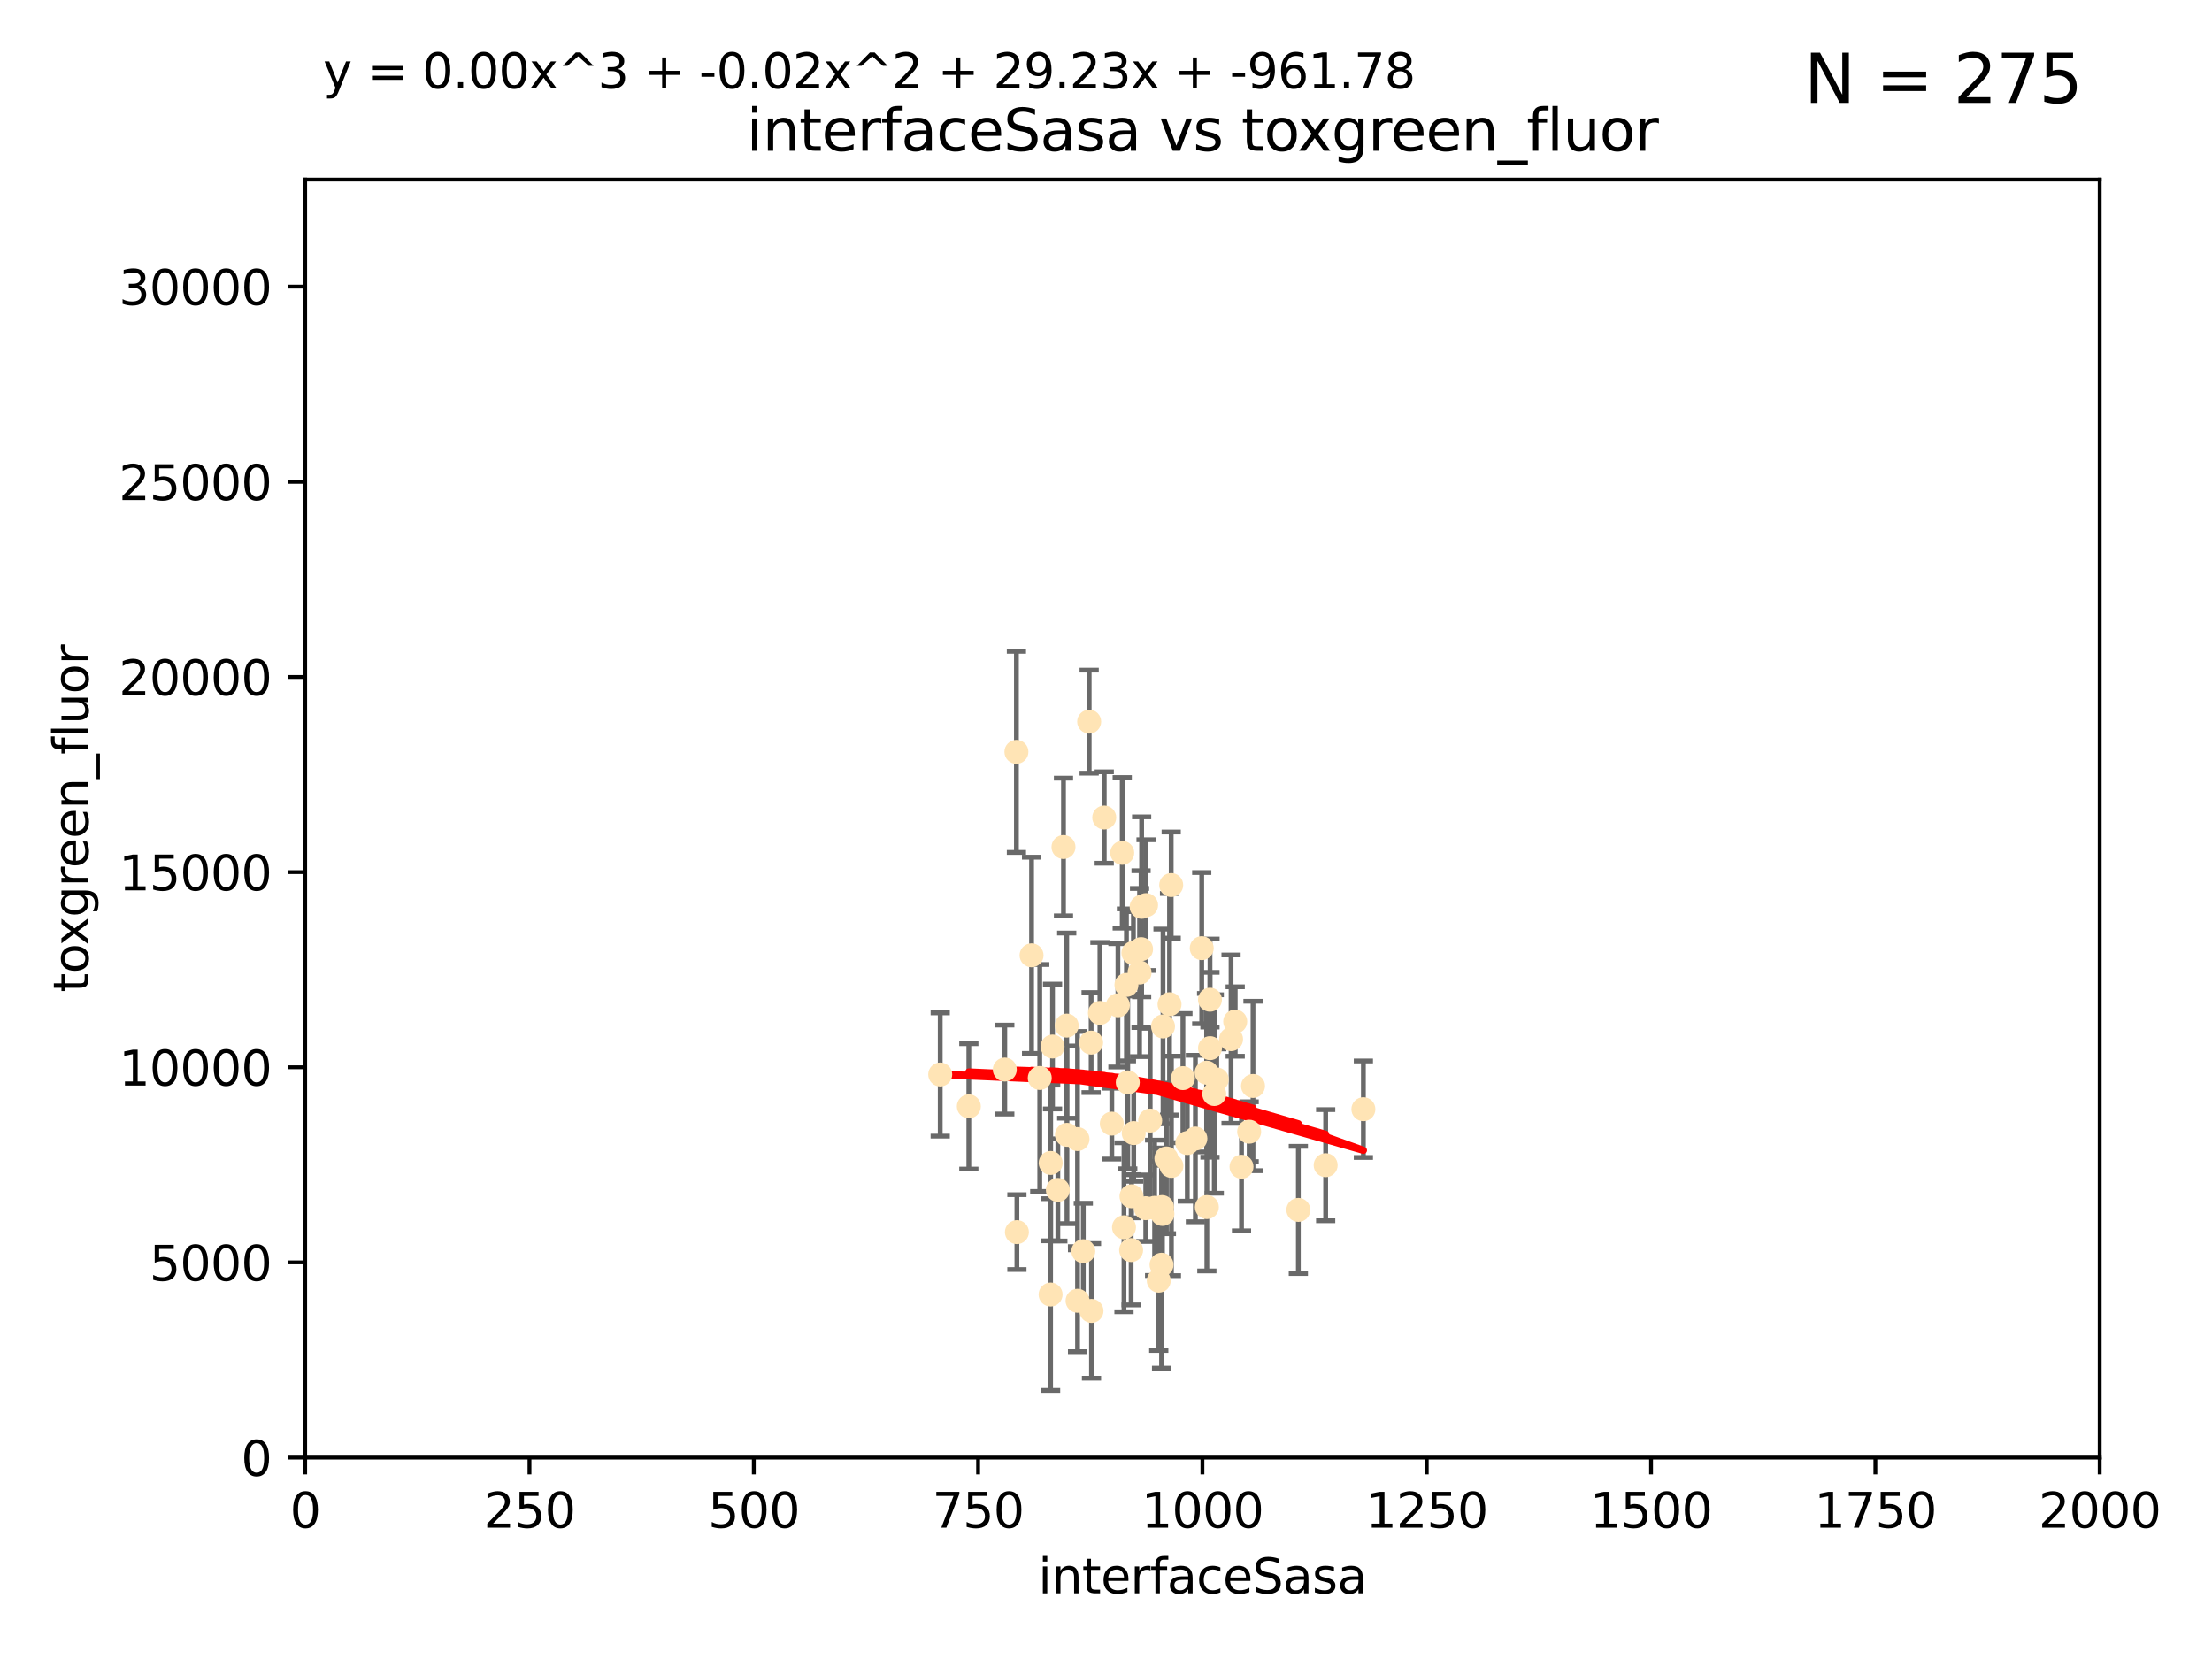 <?xml version="1.0" encoding="utf-8" standalone="no"?>
<!DOCTYPE svg PUBLIC "-//W3C//DTD SVG 1.1//EN"
  "http://www.w3.org/Graphics/SVG/1.1/DTD/svg11.dtd">
<svg xmlns:xlink="http://www.w3.org/1999/xlink" width="460.8pt" height="345.6pt" viewBox="0 0 460.8 345.6" xmlns="http://www.w3.org/2000/svg" version="1.1">
 <defs>
  <style type="text/css">*{stroke-linejoin: round; stroke-linecap: butt}</style>
 </defs>
 <g id="figure_1">
  <g id="patch_1">
   <path d="M 0 345.6 
L 460.8 345.6 
L 460.8 0 
L 0 0 
z
" style="fill: #ffffff"/>
  </g>
  <g id="axes_1">
   <g id="patch_2">
    <path d="M 63.571 303.64 
L 437.4 303.64 
L 437.4 37.411 
L 63.571 37.411 
z
" style="fill: #ffffff"/>
   </g>
   <g id="PathCollection_1">
    <defs>
     <path id="m529314518c" d="M 0 1.118 
C 0.297 1.118 0.581 1 0.791 0.791 
C 1 0.581 1.118 0.297 1.118 0 
C 1.118 -0.297 1 -0.581 0.791 -0.791 
C 0.581 -1 0.297 -1.118 0 -1.118 
C -0.297 -1.118 -0.581 -1 -0.791 -0.791 
C -1 -0.581 -1.118 -0.297 -1.118 0 
C -1.118 0.297 -1 0.581 -0.791 0.791 
C -0.581 1 -0.297 1.118 0 1.118 
z
" style="stroke: #ffe4b5"/>
    </defs>
    <g clip-path="url(#pff95d99bb6)">
     <use xlink:href="#m529314518c" x="251.357" y="223.464" style="fill: #ffe4b5; stroke: #ffe4b5"/>
     <use xlink:href="#m529314518c" x="257.317" y="212.802" style="fill: #ffe4b5; stroke: #ffe4b5"/>
     <use xlink:href="#m529314518c" x="253.473" y="224.873" style="fill: #ffe4b5; stroke: #ffe4b5"/>
     <use xlink:href="#m529314518c" x="284.016" y="231.067" style="fill: #ffe4b5; stroke: #ffe4b5"/>
     <use xlink:href="#m529314518c" x="229.134" y="211.01" style="fill: #ffe4b5; stroke: #ffe4b5"/>
     <use xlink:href="#m529314518c" x="252.951" y="227.903" style="fill: #ffe4b5; stroke: #ffe4b5"/>
     <use xlink:href="#m529314518c" x="221.544" y="176.45" style="fill: #ffe4b5; stroke: #ffe4b5"/>
     <use xlink:href="#m529314518c" x="250.342" y="197.518" style="fill: #ffe4b5; stroke: #ffe4b5"/>
     <use xlink:href="#m529314518c" x="261.026" y="226.23" style="fill: #ffe4b5; stroke: #ffe4b5"/>
     <use xlink:href="#m529314518c" x="252.056" y="208.258" style="fill: #ffe4b5; stroke: #ffe4b5"/>
     <use xlink:href="#m529314518c" x="224.473" y="270.979" style="fill: #ffe4b5; stroke: #ffe4b5"/>
     <use xlink:href="#m529314518c" x="238.744" y="188.554" style="fill: #ffe4b5; stroke: #ffe4b5"/>
     <use xlink:href="#m529314518c" x="233.779" y="177.661" style="fill: #ffe4b5; stroke: #ffe4b5"/>
     <use xlink:href="#m529314518c" x="234.146" y="255.665" style="fill: #ffe4b5; stroke: #ffe4b5"/>
     <use xlink:href="#m529314518c" x="242.065" y="251.455" style="fill: #ffe4b5; stroke: #ffe4b5"/>
     <use xlink:href="#m529314518c" x="241.972" y="263.475" style="fill: #ffe4b5; stroke: #ffe4b5"/>
     <use xlink:href="#m529314518c" x="270.467" y="252.047" style="fill: #ffe4b5; stroke: #ffe4b5"/>
     <use xlink:href="#m529314518c" x="243.981" y="184.376" style="fill: #ffe4b5; stroke: #ffe4b5"/>
     <use xlink:href="#m529314518c" x="236.108" y="198.51" style="fill: #ffe4b5; stroke: #ffe4b5"/>
     <use xlink:href="#m529314518c" x="234.932" y="225.488" style="fill: #ffe4b5; stroke: #ffe4b5"/>
     <use xlink:href="#m529314518c" x="227.301" y="217.195" style="fill: #ffe4b5; stroke: #ffe4b5"/>
     <use xlink:href="#m529314518c" x="214.893" y="199.008" style="fill: #ffe4b5; stroke: #ffe4b5"/>
     <use xlink:href="#m529314518c" x="251.411" y="251.458" style="fill: #ffe4b5; stroke: #ffe4b5"/>
     <use xlink:href="#m529314518c" x="220.37" y="247.882" style="fill: #ffe4b5; stroke: #ffe4b5"/>
     <use xlink:href="#m529314518c" x="219.263" y="218.013" style="fill: #ffe4b5; stroke: #ffe4b5"/>
     <use xlink:href="#m529314518c" x="244.026" y="242.885" style="fill: #ffe4b5; stroke: #ffe4b5"/>
     <use xlink:href="#m529314518c" x="247.332" y="238.115" style="fill: #ffe4b5; stroke: #ffe4b5"/>
     <use xlink:href="#m529314518c" x="242.979" y="241.324" style="fill: #ffe4b5; stroke: #ffe4b5"/>
     <use xlink:href="#m529314518c" x="260.224" y="235.752" style="fill: #ffe4b5; stroke: #ffe4b5"/>
     <use xlink:href="#m529314518c" x="226.893" y="150.334" style="fill: #ffe4b5; stroke: #ffe4b5"/>
     <use xlink:href="#m529314518c" x="242.278" y="213.825" style="fill: #ffe4b5; stroke: #ffe4b5"/>
     <use xlink:href="#m529314518c" x="224.465" y="237.288" style="fill: #ffe4b5; stroke: #ffe4b5"/>
     <use xlink:href="#m529314518c" x="230.033" y="170.305" style="fill: #ffe4b5; stroke: #ffe4b5"/>
     <use xlink:href="#m529314518c" x="209.316" y="222.809" style="fill: #ffe4b5; stroke: #ffe4b5"/>
     <use xlink:href="#m529314518c" x="256.452" y="216.473" style="fill: #ffe4b5; stroke: #ffe4b5"/>
     <use xlink:href="#m529314518c" x="243.633" y="209.201" style="fill: #ffe4b5; stroke: #ffe4b5"/>
     <use xlink:href="#m529314518c" x="218.858" y="269.678" style="fill: #ffe4b5; stroke: #ffe4b5"/>
     <use xlink:href="#m529314518c" x="218.877" y="242.263" style="fill: #ffe4b5; stroke: #ffe4b5"/>
     <use xlink:href="#m529314518c" x="258.628" y="243.055" style="fill: #ffe4b5; stroke: #ffe4b5"/>
     <use xlink:href="#m529314518c" x="231.609" y="234.075" style="fill: #ffe4b5; stroke: #ffe4b5"/>
     <use xlink:href="#m529314518c" x="216.6" y="224.564" style="fill: #ffe4b5; stroke: #ffe4b5"/>
     <use xlink:href="#m529314518c" x="238.682" y="251.692" style="fill: #ffe4b5; stroke: #ffe4b5"/>
     <use xlink:href="#m529314518c" x="246.422" y="224.589" style="fill: #ffe4b5; stroke: #ffe4b5"/>
     <use xlink:href="#m529314518c" x="235.632" y="260.418" style="fill: #ffe4b5; stroke: #ffe4b5"/>
     <use xlink:href="#m529314518c" x="252.065" y="218.347" style="fill: #ffe4b5; stroke: #ffe4b5"/>
     <use xlink:href="#m529314518c" x="237.822" y="188.907" style="fill: #ffe4b5; stroke: #ffe4b5"/>
     <use xlink:href="#m529314518c" x="276.158" y="242.731" style="fill: #ffe4b5; stroke: #ffe4b5"/>
     <use xlink:href="#m529314518c" x="234.656" y="205.175" style="fill: #ffe4b5; stroke: #ffe4b5"/>
     <use xlink:href="#m529314518c" x="195.864" y="223.836" style="fill: #ffe4b5; stroke: #ffe4b5"/>
     <use xlink:href="#m529314518c" x="241.39" y="266.787" style="fill: #ffe4b5; stroke: #ffe4b5"/>
     <use xlink:href="#m529314518c" x="249.02" y="237.179" style="fill: #ffe4b5; stroke: #ffe4b5"/>
     <use xlink:href="#m529314518c" x="225.673" y="260.652" style="fill: #ffe4b5; stroke: #ffe4b5"/>
     <use xlink:href="#m529314518c" x="222.217" y="213.654" style="fill: #ffe4b5; stroke: #ffe4b5"/>
     <use xlink:href="#m529314518c" x="211.839" y="256.674" style="fill: #ffe4b5; stroke: #ffe4b5"/>
     <use xlink:href="#m529314518c" x="240.525" y="251.615" style="fill: #ffe4b5; stroke: #ffe4b5"/>
     <use xlink:href="#m529314518c" x="232.884" y="209.421" style="fill: #ffe4b5; stroke: #ffe4b5"/>
     <use xlink:href="#m529314518c" x="211.738" y="156.625" style="fill: #ffe4b5; stroke: #ffe4b5"/>
     <use xlink:href="#m529314518c" x="242.155" y="252.889" style="fill: #ffe4b5; stroke: #ffe4b5"/>
     <use xlink:href="#m529314518c" x="237.704" y="197.723" style="fill: #ffe4b5; stroke: #ffe4b5"/>
     <use xlink:href="#m529314518c" x="236.172" y="236.039" style="fill: #ffe4b5; stroke: #ffe4b5"/>
     <use xlink:href="#m529314518c" x="227.377" y="273.091" style="fill: #ffe4b5; stroke: #ffe4b5"/>
     <use xlink:href="#m529314518c" x="235.708" y="249.204" style="fill: #ffe4b5; stroke: #ffe4b5"/>
     <use xlink:href="#m529314518c" x="201.826" y="230.478" style="fill: #ffe4b5; stroke: #ffe4b5"/>
     <use xlink:href="#m529314518c" x="237.392" y="202.594" style="fill: #ffe4b5; stroke: #ffe4b5"/>
     <use xlink:href="#m529314518c" x="239.6" y="233.435" style="fill: #ffe4b5; stroke: #ffe4b5"/>
     <use xlink:href="#m529314518c" x="222.265" y="236.407" style="fill: #ffe4b5; stroke: #ffe4b5"/>
    </g>
   </g>
   <g id="matplotlib.axis_1">
    <g id="xtick_1">
     <g id="line2d_1">
      <defs>
       <path id="m521171f9cd" d="M 0 0 
L 0 3.5 
" style="stroke: #000000; stroke-width: 0.8"/>
      </defs>
      <g>
       <use xlink:href="#m521171f9cd" x="63.571" y="303.64" style="stroke: #000000; stroke-width: 0.8"/>
      </g>
     </g>
     <g id="text_1">
      <!-- 0 -->
      <g transform="translate(60.39 318.238)scale(0.1 -0.1)">
       <defs>
        <path id="DejaVuSans-30" d="M 2034 4250 
Q 1547 4250 1301 3770 
Q 1056 3291 1056 2328 
Q 1056 1369 1301 889 
Q 1547 409 2034 409 
Q 2525 409 2770 889 
Q 3016 1369 3016 2328 
Q 3016 3291 2770 3770 
Q 2525 4250 2034 4250 
z
M 2034 4750 
Q 2819 4750 3233 4129 
Q 3647 3509 3647 2328 
Q 3647 1150 3233 529 
Q 2819 -91 2034 -91 
Q 1250 -91 836 529 
Q 422 1150 422 2328 
Q 422 3509 836 4129 
Q 1250 4750 2034 4750 
z
" transform="scale(0.016)"/>
       </defs>
       <use xlink:href="#DejaVuSans-30"/>
      </g>
     </g>
    </g>
    <g id="xtick_2">
     <g id="line2d_2">
      <g>
       <use xlink:href="#m521171f9cd" x="110.3" y="303.64" style="stroke: #000000; stroke-width: 0.8"/>
      </g>
     </g>
     <g id="text_2">
      <!-- 250 -->
      <g transform="translate(100.756 318.238)scale(0.1 -0.1)">
       <defs>
        <path id="DejaVuSans-32" d="M 1228 531 
L 3431 531 
L 3431 0 
L 469 0 
L 469 531 
Q 828 903 1448 1529 
Q 2069 2156 2228 2338 
Q 2531 2678 2651 2914 
Q 2772 3150 2772 3378 
Q 2772 3750 2511 3984 
Q 2250 4219 1831 4219 
Q 1534 4219 1204 4116 
Q 875 4013 500 3803 
L 500 4441 
Q 881 4594 1212 4672 
Q 1544 4750 1819 4750 
Q 2544 4750 2975 4387 
Q 3406 4025 3406 3419 
Q 3406 3131 3298 2873 
Q 3191 2616 2906 2266 
Q 2828 2175 2409 1742 
Q 1991 1309 1228 531 
z
" transform="scale(0.016)"/>
        <path id="DejaVuSans-35" d="M 691 4666 
L 3169 4666 
L 3169 4134 
L 1269 4134 
L 1269 2991 
Q 1406 3038 1543 3061 
Q 1681 3084 1819 3084 
Q 2600 3084 3056 2656 
Q 3513 2228 3513 1497 
Q 3513 744 3044 326 
Q 2575 -91 1722 -91 
Q 1428 -91 1123 -41 
Q 819 9 494 109 
L 494 744 
Q 775 591 1075 516 
Q 1375 441 1709 441 
Q 2250 441 2565 725 
Q 2881 1009 2881 1497 
Q 2881 1984 2565 2268 
Q 2250 2553 1709 2553 
Q 1456 2553 1204 2497 
Q 953 2441 691 2322 
L 691 4666 
z
" transform="scale(0.016)"/>
       </defs>
       <use xlink:href="#DejaVuSans-32"/>
       <use xlink:href="#DejaVuSans-35" x="63.623"/>
       <use xlink:href="#DejaVuSans-30" x="127.246"/>
      </g>
     </g>
    </g>
    <g id="xtick_3">
     <g id="line2d_3">
      <g>
       <use xlink:href="#m521171f9cd" x="157.028" y="303.64" style="stroke: #000000; stroke-width: 0.8"/>
      </g>
     </g>
     <g id="text_3">
      <!-- 500 -->
      <g transform="translate(147.485 318.238)scale(0.1 -0.1)">
       <use xlink:href="#DejaVuSans-35"/>
       <use xlink:href="#DejaVuSans-30" x="63.623"/>
       <use xlink:href="#DejaVuSans-30" x="127.246"/>
      </g>
     </g>
    </g>
    <g id="xtick_4">
     <g id="line2d_4">
      <g>
       <use xlink:href="#m521171f9cd" x="203.757" y="303.64" style="stroke: #000000; stroke-width: 0.8"/>
      </g>
     </g>
     <g id="text_4">
      <!-- 750 -->
      <g transform="translate(194.213 318.238)scale(0.1 -0.1)">
       <defs>
        <path id="DejaVuSans-37" d="M 525 4666 
L 3525 4666 
L 3525 4397 
L 1831 0 
L 1172 0 
L 2766 4134 
L 525 4134 
L 525 4666 
z
" transform="scale(0.016)"/>
       </defs>
       <use xlink:href="#DejaVuSans-37"/>
       <use xlink:href="#DejaVuSans-35" x="63.623"/>
       <use xlink:href="#DejaVuSans-30" x="127.246"/>
      </g>
     </g>
    </g>
    <g id="xtick_5">
     <g id="line2d_5">
      <g>
       <use xlink:href="#m521171f9cd" x="250.486" y="303.64" style="stroke: #000000; stroke-width: 0.8"/>
      </g>
     </g>
     <g id="text_5">
      <!-- 1000 -->
      <g transform="translate(237.761 318.238)scale(0.1 -0.1)">
       <defs>
        <path id="DejaVuSans-31" d="M 794 531 
L 1825 531 
L 1825 4091 
L 703 3866 
L 703 4441 
L 1819 4666 
L 2450 4666 
L 2450 531 
L 3481 531 
L 3481 0 
L 794 0 
L 794 531 
z
" transform="scale(0.016)"/>
       </defs>
       <use xlink:href="#DejaVuSans-31"/>
       <use xlink:href="#DejaVuSans-30" x="63.623"/>
       <use xlink:href="#DejaVuSans-30" x="127.246"/>
       <use xlink:href="#DejaVuSans-30" x="190.869"/>
      </g>
     </g>
    </g>
    <g id="xtick_6">
     <g id="line2d_6">
      <g>
       <use xlink:href="#m521171f9cd" x="297.214" y="303.64" style="stroke: #000000; stroke-width: 0.8"/>
      </g>
     </g>
     <g id="text_6">
      <!-- 1250 -->
      <g transform="translate(284.489 318.238)scale(0.1 -0.1)">
       <use xlink:href="#DejaVuSans-31"/>
       <use xlink:href="#DejaVuSans-32" x="63.623"/>
       <use xlink:href="#DejaVuSans-35" x="127.246"/>
       <use xlink:href="#DejaVuSans-30" x="190.869"/>
      </g>
     </g>
    </g>
    <g id="xtick_7">
     <g id="line2d_7">
      <g>
       <use xlink:href="#m521171f9cd" x="343.943" y="303.64" style="stroke: #000000; stroke-width: 0.8"/>
      </g>
     </g>
     <g id="text_7">
      <!-- 1500 -->
      <g transform="translate(331.218 318.238)scale(0.1 -0.1)">
       <use xlink:href="#DejaVuSans-31"/>
       <use xlink:href="#DejaVuSans-35" x="63.623"/>
       <use xlink:href="#DejaVuSans-30" x="127.246"/>
       <use xlink:href="#DejaVuSans-30" x="190.869"/>
      </g>
     </g>
    </g>
    <g id="xtick_8">
     <g id="line2d_8">
      <g>
       <use xlink:href="#m521171f9cd" x="390.671" y="303.64" style="stroke: #000000; stroke-width: 0.8"/>
      </g>
     </g>
     <g id="text_8">
      <!-- 1750 -->
      <g transform="translate(377.946 318.238)scale(0.1 -0.1)">
       <use xlink:href="#DejaVuSans-31"/>
       <use xlink:href="#DejaVuSans-37" x="63.623"/>
       <use xlink:href="#DejaVuSans-35" x="127.246"/>
       <use xlink:href="#DejaVuSans-30" x="190.869"/>
      </g>
     </g>
    </g>
    <g id="xtick_9">
     <g id="line2d_9">
      <g>
       <use xlink:href="#m521171f9cd" x="437.4" y="303.64" style="stroke: #000000; stroke-width: 0.8"/>
      </g>
     </g>
     <g id="text_9">
      <!-- 2000 -->
      <g transform="translate(424.675 318.238)scale(0.1 -0.1)">
       <use xlink:href="#DejaVuSans-32"/>
       <use xlink:href="#DejaVuSans-30" x="63.623"/>
       <use xlink:href="#DejaVuSans-30" x="127.246"/>
       <use xlink:href="#DejaVuSans-30" x="190.869"/>
      </g>
     </g>
    </g>
    <g id="text_10">
     <!-- interfaceSasa -->
     <g transform="translate(216.279 331.917)scale(0.1 -0.1)">
      <defs>
       <path id="DejaVuSans-69" d="M 603 3500 
L 1178 3500 
L 1178 0 
L 603 0 
L 603 3500 
z
M 603 4863 
L 1178 4863 
L 1178 4134 
L 603 4134 
L 603 4863 
z
" transform="scale(0.016)"/>
       <path id="DejaVuSans-6e" d="M 3513 2113 
L 3513 0 
L 2938 0 
L 2938 2094 
Q 2938 2591 2744 2837 
Q 2550 3084 2163 3084 
Q 1697 3084 1428 2787 
Q 1159 2491 1159 1978 
L 1159 0 
L 581 0 
L 581 3500 
L 1159 3500 
L 1159 2956 
Q 1366 3272 1645 3428 
Q 1925 3584 2291 3584 
Q 2894 3584 3203 3211 
Q 3513 2838 3513 2113 
z
" transform="scale(0.016)"/>
       <path id="DejaVuSans-74" d="M 1172 4494 
L 1172 3500 
L 2356 3500 
L 2356 3053 
L 1172 3053 
L 1172 1153 
Q 1172 725 1289 603 
Q 1406 481 1766 481 
L 2356 481 
L 2356 0 
L 1766 0 
Q 1100 0 847 248 
Q 594 497 594 1153 
L 594 3053 
L 172 3053 
L 172 3500 
L 594 3500 
L 594 4494 
L 1172 4494 
z
" transform="scale(0.016)"/>
       <path id="DejaVuSans-65" d="M 3597 1894 
L 3597 1613 
L 953 1613 
Q 991 1019 1311 708 
Q 1631 397 2203 397 
Q 2534 397 2845 478 
Q 3156 559 3463 722 
L 3463 178 
Q 3153 47 2828 -22 
Q 2503 -91 2169 -91 
Q 1331 -91 842 396 
Q 353 884 353 1716 
Q 353 2575 817 3079 
Q 1281 3584 2069 3584 
Q 2775 3584 3186 3129 
Q 3597 2675 3597 1894 
z
M 3022 2063 
Q 3016 2534 2758 2815 
Q 2500 3097 2075 3097 
Q 1594 3097 1305 2825 
Q 1016 2553 972 2059 
L 3022 2063 
z
" transform="scale(0.016)"/>
       <path id="DejaVuSans-72" d="M 2631 2963 
Q 2534 3019 2420 3045 
Q 2306 3072 2169 3072 
Q 1681 3072 1420 2755 
Q 1159 2438 1159 1844 
L 1159 0 
L 581 0 
L 581 3500 
L 1159 3500 
L 1159 2956 
Q 1341 3275 1631 3429 
Q 1922 3584 2338 3584 
Q 2397 3584 2469 3576 
Q 2541 3569 2628 3553 
L 2631 2963 
z
" transform="scale(0.016)"/>
       <path id="DejaVuSans-66" d="M 2375 4863 
L 2375 4384 
L 1825 4384 
Q 1516 4384 1395 4259 
Q 1275 4134 1275 3809 
L 1275 3500 
L 2222 3500 
L 2222 3053 
L 1275 3053 
L 1275 0 
L 697 0 
L 697 3053 
L 147 3053 
L 147 3500 
L 697 3500 
L 697 3744 
Q 697 4328 969 4595 
Q 1241 4863 1831 4863 
L 2375 4863 
z
" transform="scale(0.016)"/>
       <path id="DejaVuSans-61" d="M 2194 1759 
Q 1497 1759 1228 1600 
Q 959 1441 959 1056 
Q 959 750 1161 570 
Q 1363 391 1709 391 
Q 2188 391 2477 730 
Q 2766 1069 2766 1631 
L 2766 1759 
L 2194 1759 
z
M 3341 1997 
L 3341 0 
L 2766 0 
L 2766 531 
Q 2569 213 2275 61 
Q 1981 -91 1556 -91 
Q 1019 -91 701 211 
Q 384 513 384 1019 
Q 384 1609 779 1909 
Q 1175 2209 1959 2209 
L 2766 2209 
L 2766 2266 
Q 2766 2663 2505 2880 
Q 2244 3097 1772 3097 
Q 1472 3097 1187 3025 
Q 903 2953 641 2809 
L 641 3341 
Q 956 3463 1253 3523 
Q 1550 3584 1831 3584 
Q 2591 3584 2966 3190 
Q 3341 2797 3341 1997 
z
" transform="scale(0.016)"/>
       <path id="DejaVuSans-63" d="M 3122 3366 
L 3122 2828 
Q 2878 2963 2633 3030 
Q 2388 3097 2138 3097 
Q 1578 3097 1268 2742 
Q 959 2388 959 1747 
Q 959 1106 1268 751 
Q 1578 397 2138 397 
Q 2388 397 2633 464 
Q 2878 531 3122 666 
L 3122 134 
Q 2881 22 2623 -34 
Q 2366 -91 2075 -91 
Q 1284 -91 818 406 
Q 353 903 353 1747 
Q 353 2603 823 3093 
Q 1294 3584 2113 3584 
Q 2378 3584 2631 3529 
Q 2884 3475 3122 3366 
z
" transform="scale(0.016)"/>
       <path id="DejaVuSans-53" d="M 3425 4513 
L 3425 3897 
Q 3066 4069 2747 4153 
Q 2428 4238 2131 4238 
Q 1616 4238 1336 4038 
Q 1056 3838 1056 3469 
Q 1056 3159 1242 3001 
Q 1428 2844 1947 2747 
L 2328 2669 
Q 3034 2534 3370 2195 
Q 3706 1856 3706 1288 
Q 3706 609 3251 259 
Q 2797 -91 1919 -91 
Q 1588 -91 1214 -16 
Q 841 59 441 206 
L 441 856 
Q 825 641 1194 531 
Q 1563 422 1919 422 
Q 2459 422 2753 634 
Q 3047 847 3047 1241 
Q 3047 1584 2836 1778 
Q 2625 1972 2144 2069 
L 1759 2144 
Q 1053 2284 737 2584 
Q 422 2884 422 3419 
Q 422 4038 858 4394 
Q 1294 4750 2059 4750 
Q 2388 4750 2728 4690 
Q 3069 4631 3425 4513 
z
" transform="scale(0.016)"/>
       <path id="DejaVuSans-73" d="M 2834 3397 
L 2834 2853 
Q 2591 2978 2328 3040 
Q 2066 3103 1784 3103 
Q 1356 3103 1142 2972 
Q 928 2841 928 2578 
Q 928 2378 1081 2264 
Q 1234 2150 1697 2047 
L 1894 2003 
Q 2506 1872 2764 1633 
Q 3022 1394 3022 966 
Q 3022 478 2636 193 
Q 2250 -91 1575 -91 
Q 1294 -91 989 -36 
Q 684 19 347 128 
L 347 722 
Q 666 556 975 473 
Q 1284 391 1588 391 
Q 1994 391 2212 530 
Q 2431 669 2431 922 
Q 2431 1156 2273 1281 
Q 2116 1406 1581 1522 
L 1381 1569 
Q 847 1681 609 1914 
Q 372 2147 372 2553 
Q 372 3047 722 3315 
Q 1072 3584 1716 3584 
Q 2034 3584 2315 3537 
Q 2597 3491 2834 3397 
z
" transform="scale(0.016)"/>
      </defs>
      <use xlink:href="#DejaVuSans-69"/>
      <use xlink:href="#DejaVuSans-6e" x="27.783"/>
      <use xlink:href="#DejaVuSans-74" x="91.162"/>
      <use xlink:href="#DejaVuSans-65" x="130.371"/>
      <use xlink:href="#DejaVuSans-72" x="191.895"/>
      <use xlink:href="#DejaVuSans-66" x="233.008"/>
      <use xlink:href="#DejaVuSans-61" x="268.213"/>
      <use xlink:href="#DejaVuSans-63" x="329.492"/>
      <use xlink:href="#DejaVuSans-65" x="384.473"/>
      <use xlink:href="#DejaVuSans-53" x="445.996"/>
      <use xlink:href="#DejaVuSans-61" x="509.473"/>
      <use xlink:href="#DejaVuSans-73" x="570.752"/>
      <use xlink:href="#DejaVuSans-61" x="622.852"/>
     </g>
    </g>
   </g>
   <g id="matplotlib.axis_2">
    <g id="ytick_1">
     <g id="line2d_10">
      <defs>
       <path id="mce639ed6aa" d="M 0 0 
L -3.5 0 
" style="stroke: #000000; stroke-width: 0.8"/>
      </defs>
      <g>
       <use xlink:href="#mce639ed6aa" x="63.571" y="303.64" style="stroke: #000000; stroke-width: 0.8"/>
      </g>
     </g>
     <g id="text_11">
      <!-- 0 -->
      <g transform="translate(50.209 307.439)scale(0.1 -0.1)">
       <use xlink:href="#DejaVuSans-30"/>
      </g>
     </g>
    </g>
    <g id="ytick_2">
     <g id="line2d_11">
      <g>
       <use xlink:href="#mce639ed6aa" x="63.571" y="262.986" style="stroke: #000000; stroke-width: 0.8"/>
      </g>
     </g>
     <g id="text_12">
      <!-- 5000 -->
      <g transform="translate(31.121 266.786)scale(0.1 -0.1)">
       <use xlink:href="#DejaVuSans-35"/>
       <use xlink:href="#DejaVuSans-30" x="63.623"/>
       <use xlink:href="#DejaVuSans-30" x="127.246"/>
       <use xlink:href="#DejaVuSans-30" x="190.869"/>
      </g>
     </g>
    </g>
    <g id="ytick_3">
     <g id="line2d_12">
      <g>
       <use xlink:href="#mce639ed6aa" x="63.571" y="222.333" style="stroke: #000000; stroke-width: 0.8"/>
      </g>
     </g>
     <g id="text_13">
      <!-- 10000 -->
      <g transform="translate(24.759 226.132)scale(0.1 -0.1)">
       <use xlink:href="#DejaVuSans-31"/>
       <use xlink:href="#DejaVuSans-30" x="63.623"/>
       <use xlink:href="#DejaVuSans-30" x="127.246"/>
       <use xlink:href="#DejaVuSans-30" x="190.869"/>
       <use xlink:href="#DejaVuSans-30" x="254.492"/>
      </g>
     </g>
    </g>
    <g id="ytick_4">
     <g id="line2d_13">
      <g>
       <use xlink:href="#mce639ed6aa" x="63.571" y="181.679" style="stroke: #000000; stroke-width: 0.8"/>
      </g>
     </g>
     <g id="text_14">
      <!-- 15000 -->
      <g transform="translate(24.759 185.478)scale(0.1 -0.1)">
       <use xlink:href="#DejaVuSans-31"/>
       <use xlink:href="#DejaVuSans-35" x="63.623"/>
       <use xlink:href="#DejaVuSans-30" x="127.246"/>
       <use xlink:href="#DejaVuSans-30" x="190.869"/>
       <use xlink:href="#DejaVuSans-30" x="254.492"/>
      </g>
     </g>
    </g>
    <g id="ytick_5">
     <g id="line2d_14">
      <g>
       <use xlink:href="#mce639ed6aa" x="63.571" y="141.026" style="stroke: #000000; stroke-width: 0.8"/>
      </g>
     </g>
     <g id="text_15">
      <!-- 20000 -->
      <g transform="translate(24.759 144.825)scale(0.1 -0.1)">
       <use xlink:href="#DejaVuSans-32"/>
       <use xlink:href="#DejaVuSans-30" x="63.623"/>
       <use xlink:href="#DejaVuSans-30" x="127.246"/>
       <use xlink:href="#DejaVuSans-30" x="190.869"/>
       <use xlink:href="#DejaVuSans-30" x="254.492"/>
      </g>
     </g>
    </g>
    <g id="ytick_6">
     <g id="line2d_15">
      <g>
       <use xlink:href="#mce639ed6aa" x="63.571" y="100.372" style="stroke: #000000; stroke-width: 0.8"/>
      </g>
     </g>
     <g id="text_16">
      <!-- 25000 -->
      <g transform="translate(24.759 104.171)scale(0.1 -0.1)">
       <use xlink:href="#DejaVuSans-32"/>
       <use xlink:href="#DejaVuSans-35" x="63.623"/>
       <use xlink:href="#DejaVuSans-30" x="127.246"/>
       <use xlink:href="#DejaVuSans-30" x="190.869"/>
       <use xlink:href="#DejaVuSans-30" x="254.492"/>
      </g>
     </g>
    </g>
    <g id="ytick_7">
     <g id="line2d_16">
      <g>
       <use xlink:href="#mce639ed6aa" x="63.571" y="59.718" style="stroke: #000000; stroke-width: 0.8"/>
      </g>
     </g>
     <g id="text_17">
      <!-- 30000 -->
      <g transform="translate(24.759 63.518)scale(0.1 -0.1)">
       <defs>
        <path id="DejaVuSans-33" d="M 2597 2516 
Q 3050 2419 3304 2112 
Q 3559 1806 3559 1356 
Q 3559 666 3084 287 
Q 2609 -91 1734 -91 
Q 1441 -91 1130 -33 
Q 819 25 488 141 
L 488 750 
Q 750 597 1062 519 
Q 1375 441 1716 441 
Q 2309 441 2620 675 
Q 2931 909 2931 1356 
Q 2931 1769 2642 2001 
Q 2353 2234 1838 2234 
L 1294 2234 
L 1294 2753 
L 1863 2753 
Q 2328 2753 2575 2939 
Q 2822 3125 2822 3475 
Q 2822 3834 2567 4026 
Q 2313 4219 1838 4219 
Q 1578 4219 1281 4162 
Q 984 4106 628 3988 
L 628 4550 
Q 988 4650 1302 4700 
Q 1616 4750 1894 4750 
Q 2613 4750 3031 4423 
Q 3450 4097 3450 3541 
Q 3450 3153 3228 2886 
Q 3006 2619 2597 2516 
z
" transform="scale(0.016)"/>
       </defs>
       <use xlink:href="#DejaVuSans-33"/>
       <use xlink:href="#DejaVuSans-30" x="63.623"/>
       <use xlink:href="#DejaVuSans-30" x="127.246"/>
       <use xlink:href="#DejaVuSans-30" x="190.869"/>
       <use xlink:href="#DejaVuSans-30" x="254.492"/>
      </g>
     </g>
    </g>
    <g id="text_18">
     <!-- toxgreen_fluor -->
     <g transform="translate(18.401 206.72)rotate(-90)scale(0.1 -0.1)">
      <defs>
       <path id="DejaVuSans-6f" d="M 1959 3097 
Q 1497 3097 1228 2736 
Q 959 2375 959 1747 
Q 959 1119 1226 758 
Q 1494 397 1959 397 
Q 2419 397 2687 759 
Q 2956 1122 2956 1747 
Q 2956 2369 2687 2733 
Q 2419 3097 1959 3097 
z
M 1959 3584 
Q 2709 3584 3137 3096 
Q 3566 2609 3566 1747 
Q 3566 888 3137 398 
Q 2709 -91 1959 -91 
Q 1206 -91 779 398 
Q 353 888 353 1747 
Q 353 2609 779 3096 
Q 1206 3584 1959 3584 
z
" transform="scale(0.016)"/>
       <path id="DejaVuSans-78" d="M 3513 3500 
L 2247 1797 
L 3578 0 
L 2900 0 
L 1881 1375 
L 863 0 
L 184 0 
L 1544 1831 
L 300 3500 
L 978 3500 
L 1906 2253 
L 2834 3500 
L 3513 3500 
z
" transform="scale(0.016)"/>
       <path id="DejaVuSans-67" d="M 2906 1791 
Q 2906 2416 2648 2759 
Q 2391 3103 1925 3103 
Q 1463 3103 1205 2759 
Q 947 2416 947 1791 
Q 947 1169 1205 825 
Q 1463 481 1925 481 
Q 2391 481 2648 825 
Q 2906 1169 2906 1791 
z
M 3481 434 
Q 3481 -459 3084 -895 
Q 2688 -1331 1869 -1331 
Q 1566 -1331 1297 -1286 
Q 1028 -1241 775 -1147 
L 775 -588 
Q 1028 -725 1275 -790 
Q 1522 -856 1778 -856 
Q 2344 -856 2625 -561 
Q 2906 -266 2906 331 
L 2906 616 
Q 2728 306 2450 153 
Q 2172 0 1784 0 
Q 1141 0 747 490 
Q 353 981 353 1791 
Q 353 2603 747 3093 
Q 1141 3584 1784 3584 
Q 2172 3584 2450 3431 
Q 2728 3278 2906 2969 
L 2906 3500 
L 3481 3500 
L 3481 434 
z
" transform="scale(0.016)"/>
       <path id="DejaVuSans-5f" d="M 3263 -1063 
L 3263 -1509 
L -63 -1509 
L -63 -1063 
L 3263 -1063 
z
" transform="scale(0.016)"/>
       <path id="DejaVuSans-6c" d="M 603 4863 
L 1178 4863 
L 1178 0 
L 603 0 
L 603 4863 
z
" transform="scale(0.016)"/>
       <path id="DejaVuSans-75" d="M 544 1381 
L 544 3500 
L 1119 3500 
L 1119 1403 
Q 1119 906 1312 657 
Q 1506 409 1894 409 
Q 2359 409 2629 706 
Q 2900 1003 2900 1516 
L 2900 3500 
L 3475 3500 
L 3475 0 
L 2900 0 
L 2900 538 
Q 2691 219 2414 64 
Q 2138 -91 1772 -91 
Q 1169 -91 856 284 
Q 544 659 544 1381 
z
M 1991 3584 
L 1991 3584 
z
" transform="scale(0.016)"/>
      </defs>
      <use xlink:href="#DejaVuSans-74"/>
      <use xlink:href="#DejaVuSans-6f" x="39.209"/>
      <use xlink:href="#DejaVuSans-78" x="97.266"/>
      <use xlink:href="#DejaVuSans-67" x="156.445"/>
      <use xlink:href="#DejaVuSans-72" x="219.922"/>
      <use xlink:href="#DejaVuSans-65" x="258.785"/>
      <use xlink:href="#DejaVuSans-65" x="320.309"/>
      <use xlink:href="#DejaVuSans-6e" x="381.832"/>
      <use xlink:href="#DejaVuSans-5f" x="445.211"/>
      <use xlink:href="#DejaVuSans-66" x="495.211"/>
      <use xlink:href="#DejaVuSans-6c" x="530.416"/>
      <use xlink:href="#DejaVuSans-75" x="558.199"/>
      <use xlink:href="#DejaVuSans-6f" x="621.578"/>
      <use xlink:href="#DejaVuSans-72" x="682.76"/>
     </g>
    </g>
   </g>
   <g id="LineCollection_1">
    <path d="M 251.357 239.967 
L 251.357 206.961 
" clip-path="url(#pff95d99bb6)" style="fill: none; stroke: #696969"/>
    <path d="M 257.317 220.032 
L 257.317 205.573 
" clip-path="url(#pff95d99bb6)" style="fill: none; stroke: #696969"/>
    <path d="M 253.473 231.243 
L 253.473 218.504 
" clip-path="url(#pff95d99bb6)" style="fill: none; stroke: #696969"/>
    <path d="M 284.016 241.119 
L 284.016 221.015 
" clip-path="url(#pff95d99bb6)" style="fill: none; stroke: #696969"/>
    <path d="M 229.134 225.69 
L 229.134 196.329 
" clip-path="url(#pff95d99bb6)" style="fill: none; stroke: #696969"/>
    <path d="M 252.951 248.569 
L 252.951 207.238 
" clip-path="url(#pff95d99bb6)" style="fill: none; stroke: #696969"/>
    <path d="M 221.544 190.796 
L 221.544 162.103 
" clip-path="url(#pff95d99bb6)" style="fill: none; stroke: #696969"/>
    <path d="M 250.342 213.263 
L 250.342 181.773 
" clip-path="url(#pff95d99bb6)" style="fill: none; stroke: #696969"/>
    <path d="M 261.026 243.88 
L 261.026 208.581 
" clip-path="url(#pff95d99bb6)" style="fill: none; stroke: #696969"/>
    <path d="M 252.056 213.953 
L 252.056 202.562 
" clip-path="url(#pff95d99bb6)" style="fill: none; stroke: #696969"/>
    <path d="M 224.473 281.591 
L 224.473 260.367 
" clip-path="url(#pff95d99bb6)" style="fill: none; stroke: #696969"/>
    <path d="M 238.744 202.169 
L 238.744 174.94 
" clip-path="url(#pff95d99bb6)" style="fill: none; stroke: #696969"/>
    <path d="M 233.779 193.349 
L 233.779 161.973 
" clip-path="url(#pff95d99bb6)" style="fill: none; stroke: #696969"/>
    <path d="M 234.146 273.27 
L 234.146 238.061 
" clip-path="url(#pff95d99bb6)" style="fill: none; stroke: #696969"/>
    <path d="M 242.065 263.752 
L 242.065 239.159 
" clip-path="url(#pff95d99bb6)" style="fill: none; stroke: #696969"/>
    <path d="M 241.972 285.018 
L 241.972 241.932 
" clip-path="url(#pff95d99bb6)" style="fill: none; stroke: #696969"/>
    <path d="M 270.467 265.298 
L 270.467 238.796 
" clip-path="url(#pff95d99bb6)" style="fill: none; stroke: #696969"/>
    <path d="M 243.981 195.428 
L 243.981 173.323 
" clip-path="url(#pff95d99bb6)" style="fill: none; stroke: #696969"/>
    <path d="M 236.108 207.112 
L 236.108 189.909 
" clip-path="url(#pff95d99bb6)" style="fill: none; stroke: #696969"/>
    <path d="M 234.932 243.487 
L 234.932 207.489 
" clip-path="url(#pff95d99bb6)" style="fill: none; stroke: #696969"/>
    <path d="M 227.301 227.605 
L 227.301 206.784 
" clip-path="url(#pff95d99bb6)" style="fill: none; stroke: #696969"/>
    <path d="M 214.893 219.445 
L 214.893 178.571 
" clip-path="url(#pff95d99bb6)" style="fill: none; stroke: #696969"/>
    <path d="M 251.411 264.768 
L 251.411 238.148 
" clip-path="url(#pff95d99bb6)" style="fill: none; stroke: #696969"/>
    <path d="M 220.37 258.528 
L 220.37 237.236 
" clip-path="url(#pff95d99bb6)" style="fill: none; stroke: #696969"/>
    <path d="M 219.263 231.015 
L 219.263 205.011 
" clip-path="url(#pff95d99bb6)" style="fill: none; stroke: #696969"/>
    <path d="M 244.026 265.745 
L 244.026 220.025 
" clip-path="url(#pff95d99bb6)" style="fill: none; stroke: #696969"/>
    <path d="M 247.332 250.233 
L 247.332 225.998 
" clip-path="url(#pff95d99bb6)" style="fill: none; stroke: #696969"/>
    <path d="M 242.979 257.002 
L 242.979 225.646 
" clip-path="url(#pff95d99bb6)" style="fill: none; stroke: #696969"/>
    <path d="M 260.224 241.982 
L 260.224 229.521 
" clip-path="url(#pff95d99bb6)" style="fill: none; stroke: #696969"/>
    <path d="M 226.893 161.068 
L 226.893 139.6 
" clip-path="url(#pff95d99bb6)" style="fill: none; stroke: #696969"/>
    <path d="M 242.278 234.106 
L 242.278 193.545 
" clip-path="url(#pff95d99bb6)" style="fill: none; stroke: #696969"/>
    <path d="M 224.465 259.699 
L 224.465 214.876 
" clip-path="url(#pff95d99bb6)" style="fill: none; stroke: #696969"/>
    <path d="M 230.033 179.827 
L 230.033 160.782 
" clip-path="url(#pff95d99bb6)" style="fill: none; stroke: #696969"/>
    <path d="M 209.316 232.071 
L 209.316 213.548 
" clip-path="url(#pff95d99bb6)" style="fill: none; stroke: #696969"/>
    <path d="M 256.452 234.008 
L 256.452 198.938 
" clip-path="url(#pff95d99bb6)" style="fill: none; stroke: #696969"/>
    <path d="M 243.633 232.272 
L 243.633 186.13 
" clip-path="url(#pff95d99bb6)" style="fill: none; stroke: #696969"/>
    <path d="M 218.858 289.643 
L 218.858 249.712 
" clip-path="url(#pff95d99bb6)" style="fill: none; stroke: #696969"/>
    <path d="M 218.877 258.487 
L 218.877 226.04 
" clip-path="url(#pff95d99bb6)" style="fill: none; stroke: #696969"/>
    <path d="M 258.628 256.404 
L 258.628 229.706 
" clip-path="url(#pff95d99bb6)" style="fill: none; stroke: #696969"/>
    <path d="M 231.609 241.454 
L 231.609 226.696 
" clip-path="url(#pff95d99bb6)" style="fill: none; stroke: #696969"/>
    <path d="M 216.6 248.198 
L 216.6 200.931 
" clip-path="url(#pff95d99bb6)" style="fill: none; stroke: #696969"/>
    <path d="M 238.682 258.613 
L 238.682 244.772 
" clip-path="url(#pff95d99bb6)" style="fill: none; stroke: #696969"/>
    <path d="M 246.422 238.042 
L 246.422 211.137 
" clip-path="url(#pff95d99bb6)" style="fill: none; stroke: #696969"/>
    <path d="M 235.632 271.844 
L 235.632 248.991 
" clip-path="url(#pff95d99bb6)" style="fill: none; stroke: #696969"/>
    <path d="M 252.065 241.072 
L 252.065 195.622 
" clip-path="url(#pff95d99bb6)" style="fill: none; stroke: #696969"/>
    <path d="M 237.822 207.643 
L 237.822 170.171 
" clip-path="url(#pff95d99bb6)" style="fill: none; stroke: #696969"/>
    <path d="M 276.158 254.304 
L 276.158 231.158 
" clip-path="url(#pff95d99bb6)" style="fill: none; stroke: #696969"/>
    <path d="M 234.656 221.006 
L 234.656 189.343 
" clip-path="url(#pff95d99bb6)" style="fill: none; stroke: #696969"/>
    <path d="M 195.864 236.674 
L 195.864 210.999 
" clip-path="url(#pff95d99bb6)" style="fill: none; stroke: #696969"/>
    <path d="M 241.39 281.343 
L 241.39 252.231 
" clip-path="url(#pff95d99bb6)" style="fill: none; stroke: #696969"/>
    <path d="M 249.02 254.521 
L 249.02 219.838 
" clip-path="url(#pff95d99bb6)" style="fill: none; stroke: #696969"/>
    <path d="M 225.673 270.642 
L 225.673 250.662 
" clip-path="url(#pff95d99bb6)" style="fill: none; stroke: #696969"/>
    <path d="M 222.217 232.935 
L 222.217 194.373 
" clip-path="url(#pff95d99bb6)" style="fill: none; stroke: #696969"/>
    <path d="M 211.839 264.469 
L 211.839 248.879 
" clip-path="url(#pff95d99bb6)" style="fill: none; stroke: #696969"/>
    <path d="M 240.525 265.717 
L 240.525 237.512 
" clip-path="url(#pff95d99bb6)" style="fill: none; stroke: #696969"/>
    <path d="M 232.884 222.268 
L 232.884 196.574 
" clip-path="url(#pff95d99bb6)" style="fill: none; stroke: #696969"/>
    <path d="M 211.738 177.572 
L 211.738 135.679 
" clip-path="url(#pff95d99bb6)" style="fill: none; stroke: #696969"/>
    <path d="M 242.155 263.053 
L 242.155 242.725 
" clip-path="url(#pff95d99bb6)" style="fill: none; stroke: #696969"/>
    <path d="M 237.704 214.054 
L 237.704 181.392 
" clip-path="url(#pff95d99bb6)" style="fill: none; stroke: #696969"/>
    <path d="M 236.172 246.086 
L 236.172 225.992 
" clip-path="url(#pff95d99bb6)" style="fill: none; stroke: #696969"/>
    <path d="M 227.377 287.119 
L 227.377 259.063 
" clip-path="url(#pff95d99bb6)" style="fill: none; stroke: #696969"/>
    <path d="M 235.708 253.701 
L 235.708 244.707 
" clip-path="url(#pff95d99bb6)" style="fill: none; stroke: #696969"/>
    <path d="M 201.826 243.539 
L 201.826 217.416 
" clip-path="url(#pff95d99bb6)" style="fill: none; stroke: #696969"/>
    <path d="M 237.392 220.108 
L 237.392 185.08 
" clip-path="url(#pff95d99bb6)" style="fill: none; stroke: #696969"/>
    <path d="M 239.6 252.656 
L 239.6 214.213 
" clip-path="url(#pff95d99bb6)" style="fill: none; stroke: #696969"/>
    <path d="M 222.265 254.916 
L 222.265 217.898 
" clip-path="url(#pff95d99bb6)" style="fill: none; stroke: #696969"/>
   </g>
   <g id="line2d_17">
    <defs>
     <path id="m0b8df24a93" d="M 2 0 
L -2 -0 
" style="stroke: #696969"/>
    </defs>
    <g clip-path="url(#pff95d99bb6)">
     <use xlink:href="#m0b8df24a93" x="251.357" y="239.967" style="fill: #696969; stroke: #696969"/>
     <use xlink:href="#m0b8df24a93" x="257.317" y="220.032" style="fill: #696969; stroke: #696969"/>
     <use xlink:href="#m0b8df24a93" x="253.473" y="231.243" style="fill: #696969; stroke: #696969"/>
     <use xlink:href="#m0b8df24a93" x="284.016" y="241.119" style="fill: #696969; stroke: #696969"/>
     <use xlink:href="#m0b8df24a93" x="229.134" y="225.69" style="fill: #696969; stroke: #696969"/>
     <use xlink:href="#m0b8df24a93" x="252.951" y="248.569" style="fill: #696969; stroke: #696969"/>
     <use xlink:href="#m0b8df24a93" x="221.544" y="190.796" style="fill: #696969; stroke: #696969"/>
     <use xlink:href="#m0b8df24a93" x="250.342" y="213.263" style="fill: #696969; stroke: #696969"/>
     <use xlink:href="#m0b8df24a93" x="261.026" y="243.88" style="fill: #696969; stroke: #696969"/>
     <use xlink:href="#m0b8df24a93" x="252.056" y="213.953" style="fill: #696969; stroke: #696969"/>
     <use xlink:href="#m0b8df24a93" x="224.473" y="281.591" style="fill: #696969; stroke: #696969"/>
     <use xlink:href="#m0b8df24a93" x="238.744" y="202.169" style="fill: #696969; stroke: #696969"/>
     <use xlink:href="#m0b8df24a93" x="233.779" y="193.349" style="fill: #696969; stroke: #696969"/>
     <use xlink:href="#m0b8df24a93" x="234.146" y="273.27" style="fill: #696969; stroke: #696969"/>
     <use xlink:href="#m0b8df24a93" x="242.065" y="263.752" style="fill: #696969; stroke: #696969"/>
     <use xlink:href="#m0b8df24a93" x="241.972" y="285.018" style="fill: #696969; stroke: #696969"/>
     <use xlink:href="#m0b8df24a93" x="270.467" y="265.298" style="fill: #696969; stroke: #696969"/>
     <use xlink:href="#m0b8df24a93" x="243.981" y="195.428" style="fill: #696969; stroke: #696969"/>
     <use xlink:href="#m0b8df24a93" x="236.108" y="207.112" style="fill: #696969; stroke: #696969"/>
     <use xlink:href="#m0b8df24a93" x="234.932" y="243.487" style="fill: #696969; stroke: #696969"/>
     <use xlink:href="#m0b8df24a93" x="227.301" y="227.605" style="fill: #696969; stroke: #696969"/>
     <use xlink:href="#m0b8df24a93" x="214.893" y="219.445" style="fill: #696969; stroke: #696969"/>
     <use xlink:href="#m0b8df24a93" x="251.411" y="264.768" style="fill: #696969; stroke: #696969"/>
     <use xlink:href="#m0b8df24a93" x="220.37" y="258.528" style="fill: #696969; stroke: #696969"/>
     <use xlink:href="#m0b8df24a93" x="219.263" y="231.015" style="fill: #696969; stroke: #696969"/>
     <use xlink:href="#m0b8df24a93" x="244.026" y="265.745" style="fill: #696969; stroke: #696969"/>
     <use xlink:href="#m0b8df24a93" x="247.332" y="250.233" style="fill: #696969; stroke: #696969"/>
     <use xlink:href="#m0b8df24a93" x="242.979" y="257.002" style="fill: #696969; stroke: #696969"/>
     <use xlink:href="#m0b8df24a93" x="260.224" y="241.982" style="fill: #696969; stroke: #696969"/>
     <use xlink:href="#m0b8df24a93" x="226.893" y="161.068" style="fill: #696969; stroke: #696969"/>
     <use xlink:href="#m0b8df24a93" x="242.278" y="234.106" style="fill: #696969; stroke: #696969"/>
     <use xlink:href="#m0b8df24a93" x="224.465" y="259.699" style="fill: #696969; stroke: #696969"/>
     <use xlink:href="#m0b8df24a93" x="230.033" y="179.827" style="fill: #696969; stroke: #696969"/>
     <use xlink:href="#m0b8df24a93" x="209.316" y="232.071" style="fill: #696969; stroke: #696969"/>
     <use xlink:href="#m0b8df24a93" x="256.452" y="234.008" style="fill: #696969; stroke: #696969"/>
     <use xlink:href="#m0b8df24a93" x="243.633" y="232.272" style="fill: #696969; stroke: #696969"/>
     <use xlink:href="#m0b8df24a93" x="218.858" y="289.643" style="fill: #696969; stroke: #696969"/>
     <use xlink:href="#m0b8df24a93" x="218.877" y="258.487" style="fill: #696969; stroke: #696969"/>
     <use xlink:href="#m0b8df24a93" x="258.628" y="256.404" style="fill: #696969; stroke: #696969"/>
     <use xlink:href="#m0b8df24a93" x="231.609" y="241.454" style="fill: #696969; stroke: #696969"/>
     <use xlink:href="#m0b8df24a93" x="216.6" y="248.198" style="fill: #696969; stroke: #696969"/>
     <use xlink:href="#m0b8df24a93" x="238.682" y="258.613" style="fill: #696969; stroke: #696969"/>
     <use xlink:href="#m0b8df24a93" x="246.422" y="238.042" style="fill: #696969; stroke: #696969"/>
     <use xlink:href="#m0b8df24a93" x="235.632" y="271.844" style="fill: #696969; stroke: #696969"/>
     <use xlink:href="#m0b8df24a93" x="252.065" y="241.072" style="fill: #696969; stroke: #696969"/>
     <use xlink:href="#m0b8df24a93" x="237.822" y="207.643" style="fill: #696969; stroke: #696969"/>
     <use xlink:href="#m0b8df24a93" x="276.158" y="254.304" style="fill: #696969; stroke: #696969"/>
     <use xlink:href="#m0b8df24a93" x="234.656" y="221.006" style="fill: #696969; stroke: #696969"/>
     <use xlink:href="#m0b8df24a93" x="195.864" y="236.674" style="fill: #696969; stroke: #696969"/>
     <use xlink:href="#m0b8df24a93" x="241.39" y="281.343" style="fill: #696969; stroke: #696969"/>
     <use xlink:href="#m0b8df24a93" x="249.02" y="254.521" style="fill: #696969; stroke: #696969"/>
     <use xlink:href="#m0b8df24a93" x="225.673" y="270.642" style="fill: #696969; stroke: #696969"/>
     <use xlink:href="#m0b8df24a93" x="222.217" y="232.935" style="fill: #696969; stroke: #696969"/>
     <use xlink:href="#m0b8df24a93" x="211.839" y="264.469" style="fill: #696969; stroke: #696969"/>
     <use xlink:href="#m0b8df24a93" x="240.525" y="265.717" style="fill: #696969; stroke: #696969"/>
     <use xlink:href="#m0b8df24a93" x="232.884" y="222.268" style="fill: #696969; stroke: #696969"/>
     <use xlink:href="#m0b8df24a93" x="211.738" y="177.572" style="fill: #696969; stroke: #696969"/>
     <use xlink:href="#m0b8df24a93" x="242.155" y="263.053" style="fill: #696969; stroke: #696969"/>
     <use xlink:href="#m0b8df24a93" x="237.704" y="214.054" style="fill: #696969; stroke: #696969"/>
     <use xlink:href="#m0b8df24a93" x="236.172" y="246.086" style="fill: #696969; stroke: #696969"/>
     <use xlink:href="#m0b8df24a93" x="227.377" y="287.119" style="fill: #696969; stroke: #696969"/>
     <use xlink:href="#m0b8df24a93" x="235.708" y="253.701" style="fill: #696969; stroke: #696969"/>
     <use xlink:href="#m0b8df24a93" x="201.826" y="243.539" style="fill: #696969; stroke: #696969"/>
     <use xlink:href="#m0b8df24a93" x="237.392" y="220.108" style="fill: #696969; stroke: #696969"/>
     <use xlink:href="#m0b8df24a93" x="239.6" y="252.656" style="fill: #696969; stroke: #696969"/>
     <use xlink:href="#m0b8df24a93" x="222.265" y="254.916" style="fill: #696969; stroke: #696969"/>
    </g>
   </g>
   <g id="line2d_18">
    <g clip-path="url(#pff95d99bb6)">
     <use xlink:href="#m0b8df24a93" x="251.357" y="206.961" style="fill: #696969; stroke: #696969"/>
     <use xlink:href="#m0b8df24a93" x="257.317" y="205.573" style="fill: #696969; stroke: #696969"/>
     <use xlink:href="#m0b8df24a93" x="253.473" y="218.504" style="fill: #696969; stroke: #696969"/>
     <use xlink:href="#m0b8df24a93" x="284.016" y="221.015" style="fill: #696969; stroke: #696969"/>
     <use xlink:href="#m0b8df24a93" x="229.134" y="196.329" style="fill: #696969; stroke: #696969"/>
     <use xlink:href="#m0b8df24a93" x="252.951" y="207.238" style="fill: #696969; stroke: #696969"/>
     <use xlink:href="#m0b8df24a93" x="221.544" y="162.103" style="fill: #696969; stroke: #696969"/>
     <use xlink:href="#m0b8df24a93" x="250.342" y="181.773" style="fill: #696969; stroke: #696969"/>
     <use xlink:href="#m0b8df24a93" x="261.026" y="208.581" style="fill: #696969; stroke: #696969"/>
     <use xlink:href="#m0b8df24a93" x="252.056" y="202.562" style="fill: #696969; stroke: #696969"/>
     <use xlink:href="#m0b8df24a93" x="224.473" y="260.367" style="fill: #696969; stroke: #696969"/>
     <use xlink:href="#m0b8df24a93" x="238.744" y="174.94" style="fill: #696969; stroke: #696969"/>
     <use xlink:href="#m0b8df24a93" x="233.779" y="161.973" style="fill: #696969; stroke: #696969"/>
     <use xlink:href="#m0b8df24a93" x="234.146" y="238.061" style="fill: #696969; stroke: #696969"/>
     <use xlink:href="#m0b8df24a93" x="242.065" y="239.159" style="fill: #696969; stroke: #696969"/>
     <use xlink:href="#m0b8df24a93" x="241.972" y="241.932" style="fill: #696969; stroke: #696969"/>
     <use xlink:href="#m0b8df24a93" x="270.467" y="238.796" style="fill: #696969; stroke: #696969"/>
     <use xlink:href="#m0b8df24a93" x="243.981" y="173.323" style="fill: #696969; stroke: #696969"/>
     <use xlink:href="#m0b8df24a93" x="236.108" y="189.909" style="fill: #696969; stroke: #696969"/>
     <use xlink:href="#m0b8df24a93" x="234.932" y="207.489" style="fill: #696969; stroke: #696969"/>
     <use xlink:href="#m0b8df24a93" x="227.301" y="206.784" style="fill: #696969; stroke: #696969"/>
     <use xlink:href="#m0b8df24a93" x="214.893" y="178.571" style="fill: #696969; stroke: #696969"/>
     <use xlink:href="#m0b8df24a93" x="251.411" y="238.148" style="fill: #696969; stroke: #696969"/>
     <use xlink:href="#m0b8df24a93" x="220.37" y="237.236" style="fill: #696969; stroke: #696969"/>
     <use xlink:href="#m0b8df24a93" x="219.263" y="205.011" style="fill: #696969; stroke: #696969"/>
     <use xlink:href="#m0b8df24a93" x="244.026" y="220.025" style="fill: #696969; stroke: #696969"/>
     <use xlink:href="#m0b8df24a93" x="247.332" y="225.998" style="fill: #696969; stroke: #696969"/>
     <use xlink:href="#m0b8df24a93" x="242.979" y="225.646" style="fill: #696969; stroke: #696969"/>
     <use xlink:href="#m0b8df24a93" x="260.224" y="229.521" style="fill: #696969; stroke: #696969"/>
     <use xlink:href="#m0b8df24a93" x="226.893" y="139.6" style="fill: #696969; stroke: #696969"/>
     <use xlink:href="#m0b8df24a93" x="242.278" y="193.545" style="fill: #696969; stroke: #696969"/>
     <use xlink:href="#m0b8df24a93" x="224.465" y="214.876" style="fill: #696969; stroke: #696969"/>
     <use xlink:href="#m0b8df24a93" x="230.033" y="160.782" style="fill: #696969; stroke: #696969"/>
     <use xlink:href="#m0b8df24a93" x="209.316" y="213.548" style="fill: #696969; stroke: #696969"/>
     <use xlink:href="#m0b8df24a93" x="256.452" y="198.938" style="fill: #696969; stroke: #696969"/>
     <use xlink:href="#m0b8df24a93" x="243.633" y="186.13" style="fill: #696969; stroke: #696969"/>
     <use xlink:href="#m0b8df24a93" x="218.858" y="249.712" style="fill: #696969; stroke: #696969"/>
     <use xlink:href="#m0b8df24a93" x="218.877" y="226.04" style="fill: #696969; stroke: #696969"/>
     <use xlink:href="#m0b8df24a93" x="258.628" y="229.706" style="fill: #696969; stroke: #696969"/>
     <use xlink:href="#m0b8df24a93" x="231.609" y="226.696" style="fill: #696969; stroke: #696969"/>
     <use xlink:href="#m0b8df24a93" x="216.6" y="200.931" style="fill: #696969; stroke: #696969"/>
     <use xlink:href="#m0b8df24a93" x="238.682" y="244.772" style="fill: #696969; stroke: #696969"/>
     <use xlink:href="#m0b8df24a93" x="246.422" y="211.137" style="fill: #696969; stroke: #696969"/>
     <use xlink:href="#m0b8df24a93" x="235.632" y="248.991" style="fill: #696969; stroke: #696969"/>
     <use xlink:href="#m0b8df24a93" x="252.065" y="195.622" style="fill: #696969; stroke: #696969"/>
     <use xlink:href="#m0b8df24a93" x="237.822" y="170.171" style="fill: #696969; stroke: #696969"/>
     <use xlink:href="#m0b8df24a93" x="276.158" y="231.158" style="fill: #696969; stroke: #696969"/>
     <use xlink:href="#m0b8df24a93" x="234.656" y="189.343" style="fill: #696969; stroke: #696969"/>
     <use xlink:href="#m0b8df24a93" x="195.864" y="210.999" style="fill: #696969; stroke: #696969"/>
     <use xlink:href="#m0b8df24a93" x="241.39" y="252.231" style="fill: #696969; stroke: #696969"/>
     <use xlink:href="#m0b8df24a93" x="249.02" y="219.838" style="fill: #696969; stroke: #696969"/>
     <use xlink:href="#m0b8df24a93" x="225.673" y="250.662" style="fill: #696969; stroke: #696969"/>
     <use xlink:href="#m0b8df24a93" x="222.217" y="194.373" style="fill: #696969; stroke: #696969"/>
     <use xlink:href="#m0b8df24a93" x="211.839" y="248.879" style="fill: #696969; stroke: #696969"/>
     <use xlink:href="#m0b8df24a93" x="240.525" y="237.512" style="fill: #696969; stroke: #696969"/>
     <use xlink:href="#m0b8df24a93" x="232.884" y="196.574" style="fill: #696969; stroke: #696969"/>
     <use xlink:href="#m0b8df24a93" x="211.738" y="135.679" style="fill: #696969; stroke: #696969"/>
     <use xlink:href="#m0b8df24a93" x="242.155" y="242.725" style="fill: #696969; stroke: #696969"/>
     <use xlink:href="#m0b8df24a93" x="237.704" y="181.392" style="fill: #696969; stroke: #696969"/>
     <use xlink:href="#m0b8df24a93" x="236.172" y="225.992" style="fill: #696969; stroke: #696969"/>
     <use xlink:href="#m0b8df24a93" x="227.377" y="259.063" style="fill: #696969; stroke: #696969"/>
     <use xlink:href="#m0b8df24a93" x="235.708" y="244.707" style="fill: #696969; stroke: #696969"/>
     <use xlink:href="#m0b8df24a93" x="201.826" y="217.416" style="fill: #696969; stroke: #696969"/>
     <use xlink:href="#m0b8df24a93" x="237.392" y="185.08" style="fill: #696969; stroke: #696969"/>
     <use xlink:href="#m0b8df24a93" x="239.6" y="214.213" style="fill: #696969; stroke: #696969"/>
     <use xlink:href="#m0b8df24a93" x="222.265" y="217.898" style="fill: #696969; stroke: #696969"/>
    </g>
   </g>
   <g id="line2d_19">
    <path d="M 251.357 228.101 
L 257.317 229.741 
L 253.473 228.659 
L 284.016 239.629 
L 229.134 223.941 
L 252.951 228.519 
L 221.544 223.254 
L 250.342 227.844 
L 261.026 230.868 
L 252.056 228.282 
L 224.473 223.473 
L 238.744 225.354 
L 233.779 224.549 
L 234.146 224.603 
L 242.065 225.981 
L 241.972 225.962 
L 270.467 234.103 
L 243.981 226.374 
L 236.108 224.907 
L 234.932 224.722 
L 227.301 223.74 
L 214.893 222.972 
L 251.411 228.115 
L 220.37 223.182 
L 219.263 223.123 
L 244.026 226.383 
L 247.332 227.117 
L 242.979 226.165 
L 260.224 230.618 
L 226.893 223.698 
L 242.278 226.023 
L 224.465 223.473 
L 230.033 224.047 
L 209.316 222.97 
L 256.452 229.489 
L 243.633 226.301 
L 218.858 223.104 
L 218.877 223.104 
L 258.628 230.13 
L 231.609 224.247 
L 216.6 223.015 
L 238.682 225.343 
L 246.422 226.908 
L 235.632 224.831 
L 252.065 228.285 
L 237.822 225.193 
L 276.158 236.3 
L 234.656 224.68 
L 195.864 223.872 
L 241.39 225.848 
L 249.02 227.518 
L 225.673 223.58 
L 222.217 223.299 
L 211.839 222.944 
L 240.525 225.681 
L 232.884 224.421 
L 211.738 222.944 
L 242.155 225.999 
L 237.704 225.172 
L 236.172 224.917 
L 227.377 223.748 
L 235.708 224.843 
L 201.826 223.312 
L 237.392 225.119 
L 239.6 225.509 
L 222.265 223.303 
" clip-path="url(#pff95d99bb6)" style="fill: none; stroke: #ff0000; stroke-width: 1.5; stroke-linecap: square"/>
   </g>
   <g id="line2d_20">
    <defs>
     <path id="m6a7df83d67" d="M 0 2 
C 0.53 2 1.039 1.789 1.414 1.414 
C 1.789 1.039 2 0.53 2 0 
C 2 -0.53 1.789 -1.039 1.414 -1.414 
C 1.039 -1.789 0.53 -2 0 -2 
C -0.53 -2 -1.039 -1.789 -1.414 -1.414 
C -1.789 -1.039 -2 -0.53 -2 0 
C -2 0.53 -1.789 1.039 -1.414 1.414 
C -1.039 1.789 -0.53 2 0 2 
z
" style="stroke: #ffe4b5"/>
    </defs>
    <g clip-path="url(#pff95d99bb6)">
     <use xlink:href="#m6a7df83d67" x="251.357" y="223.464" style="fill: #ffe4b5; stroke: #ffe4b5"/>
     <use xlink:href="#m6a7df83d67" x="257.317" y="212.802" style="fill: #ffe4b5; stroke: #ffe4b5"/>
     <use xlink:href="#m6a7df83d67" x="253.473" y="224.873" style="fill: #ffe4b5; stroke: #ffe4b5"/>
     <use xlink:href="#m6a7df83d67" x="284.016" y="231.067" style="fill: #ffe4b5; stroke: #ffe4b5"/>
     <use xlink:href="#m6a7df83d67" x="229.134" y="211.01" style="fill: #ffe4b5; stroke: #ffe4b5"/>
     <use xlink:href="#m6a7df83d67" x="252.951" y="227.903" style="fill: #ffe4b5; stroke: #ffe4b5"/>
     <use xlink:href="#m6a7df83d67" x="221.544" y="176.45" style="fill: #ffe4b5; stroke: #ffe4b5"/>
     <use xlink:href="#m6a7df83d67" x="250.342" y="197.518" style="fill: #ffe4b5; stroke: #ffe4b5"/>
     <use xlink:href="#m6a7df83d67" x="261.026" y="226.23" style="fill: #ffe4b5; stroke: #ffe4b5"/>
     <use xlink:href="#m6a7df83d67" x="252.056" y="208.258" style="fill: #ffe4b5; stroke: #ffe4b5"/>
     <use xlink:href="#m6a7df83d67" x="224.473" y="270.979" style="fill: #ffe4b5; stroke: #ffe4b5"/>
     <use xlink:href="#m6a7df83d67" x="238.744" y="188.554" style="fill: #ffe4b5; stroke: #ffe4b5"/>
     <use xlink:href="#m6a7df83d67" x="233.779" y="177.661" style="fill: #ffe4b5; stroke: #ffe4b5"/>
     <use xlink:href="#m6a7df83d67" x="234.146" y="255.665" style="fill: #ffe4b5; stroke: #ffe4b5"/>
     <use xlink:href="#m6a7df83d67" x="242.065" y="251.455" style="fill: #ffe4b5; stroke: #ffe4b5"/>
     <use xlink:href="#m6a7df83d67" x="241.972" y="263.475" style="fill: #ffe4b5; stroke: #ffe4b5"/>
     <use xlink:href="#m6a7df83d67" x="270.467" y="252.047" style="fill: #ffe4b5; stroke: #ffe4b5"/>
     <use xlink:href="#m6a7df83d67" x="243.981" y="184.376" style="fill: #ffe4b5; stroke: #ffe4b5"/>
     <use xlink:href="#m6a7df83d67" x="236.108" y="198.51" style="fill: #ffe4b5; stroke: #ffe4b5"/>
     <use xlink:href="#m6a7df83d67" x="234.932" y="225.488" style="fill: #ffe4b5; stroke: #ffe4b5"/>
     <use xlink:href="#m6a7df83d67" x="227.301" y="217.195" style="fill: #ffe4b5; stroke: #ffe4b5"/>
     <use xlink:href="#m6a7df83d67" x="214.893" y="199.008" style="fill: #ffe4b5; stroke: #ffe4b5"/>
     <use xlink:href="#m6a7df83d67" x="251.411" y="251.458" style="fill: #ffe4b5; stroke: #ffe4b5"/>
     <use xlink:href="#m6a7df83d67" x="220.37" y="247.882" style="fill: #ffe4b5; stroke: #ffe4b5"/>
     <use xlink:href="#m6a7df83d67" x="219.263" y="218.013" style="fill: #ffe4b5; stroke: #ffe4b5"/>
     <use xlink:href="#m6a7df83d67" x="244.026" y="242.885" style="fill: #ffe4b5; stroke: #ffe4b5"/>
     <use xlink:href="#m6a7df83d67" x="247.332" y="238.115" style="fill: #ffe4b5; stroke: #ffe4b5"/>
     <use xlink:href="#m6a7df83d67" x="242.979" y="241.324" style="fill: #ffe4b5; stroke: #ffe4b5"/>
     <use xlink:href="#m6a7df83d67" x="260.224" y="235.752" style="fill: #ffe4b5; stroke: #ffe4b5"/>
     <use xlink:href="#m6a7df83d67" x="226.893" y="150.334" style="fill: #ffe4b5; stroke: #ffe4b5"/>
     <use xlink:href="#m6a7df83d67" x="242.278" y="213.825" style="fill: #ffe4b5; stroke: #ffe4b5"/>
     <use xlink:href="#m6a7df83d67" x="224.465" y="237.288" style="fill: #ffe4b5; stroke: #ffe4b5"/>
     <use xlink:href="#m6a7df83d67" x="230.033" y="170.305" style="fill: #ffe4b5; stroke: #ffe4b5"/>
     <use xlink:href="#m6a7df83d67" x="209.316" y="222.809" style="fill: #ffe4b5; stroke: #ffe4b5"/>
     <use xlink:href="#m6a7df83d67" x="256.452" y="216.473" style="fill: #ffe4b5; stroke: #ffe4b5"/>
     <use xlink:href="#m6a7df83d67" x="243.633" y="209.201" style="fill: #ffe4b5; stroke: #ffe4b5"/>
     <use xlink:href="#m6a7df83d67" x="218.858" y="269.678" style="fill: #ffe4b5; stroke: #ffe4b5"/>
     <use xlink:href="#m6a7df83d67" x="218.877" y="242.263" style="fill: #ffe4b5; stroke: #ffe4b5"/>
     <use xlink:href="#m6a7df83d67" x="258.628" y="243.055" style="fill: #ffe4b5; stroke: #ffe4b5"/>
     <use xlink:href="#m6a7df83d67" x="231.609" y="234.075" style="fill: #ffe4b5; stroke: #ffe4b5"/>
     <use xlink:href="#m6a7df83d67" x="216.6" y="224.564" style="fill: #ffe4b5; stroke: #ffe4b5"/>
     <use xlink:href="#m6a7df83d67" x="238.682" y="251.692" style="fill: #ffe4b5; stroke: #ffe4b5"/>
     <use xlink:href="#m6a7df83d67" x="246.422" y="224.589" style="fill: #ffe4b5; stroke: #ffe4b5"/>
     <use xlink:href="#m6a7df83d67" x="235.632" y="260.418" style="fill: #ffe4b5; stroke: #ffe4b5"/>
     <use xlink:href="#m6a7df83d67" x="252.065" y="218.347" style="fill: #ffe4b5; stroke: #ffe4b5"/>
     <use xlink:href="#m6a7df83d67" x="237.822" y="188.907" style="fill: #ffe4b5; stroke: #ffe4b5"/>
     <use xlink:href="#m6a7df83d67" x="276.158" y="242.731" style="fill: #ffe4b5; stroke: #ffe4b5"/>
     <use xlink:href="#m6a7df83d67" x="234.656" y="205.175" style="fill: #ffe4b5; stroke: #ffe4b5"/>
     <use xlink:href="#m6a7df83d67" x="195.864" y="223.836" style="fill: #ffe4b5; stroke: #ffe4b5"/>
     <use xlink:href="#m6a7df83d67" x="241.39" y="266.787" style="fill: #ffe4b5; stroke: #ffe4b5"/>
     <use xlink:href="#m6a7df83d67" x="249.02" y="237.179" style="fill: #ffe4b5; stroke: #ffe4b5"/>
     <use xlink:href="#m6a7df83d67" x="225.673" y="260.652" style="fill: #ffe4b5; stroke: #ffe4b5"/>
     <use xlink:href="#m6a7df83d67" x="222.217" y="213.654" style="fill: #ffe4b5; stroke: #ffe4b5"/>
     <use xlink:href="#m6a7df83d67" x="211.839" y="256.674" style="fill: #ffe4b5; stroke: #ffe4b5"/>
     <use xlink:href="#m6a7df83d67" x="240.525" y="251.615" style="fill: #ffe4b5; stroke: #ffe4b5"/>
     <use xlink:href="#m6a7df83d67" x="232.884" y="209.421" style="fill: #ffe4b5; stroke: #ffe4b5"/>
     <use xlink:href="#m6a7df83d67" x="211.738" y="156.625" style="fill: #ffe4b5; stroke: #ffe4b5"/>
     <use xlink:href="#m6a7df83d67" x="242.155" y="252.889" style="fill: #ffe4b5; stroke: #ffe4b5"/>
     <use xlink:href="#m6a7df83d67" x="237.704" y="197.723" style="fill: #ffe4b5; stroke: #ffe4b5"/>
     <use xlink:href="#m6a7df83d67" x="236.172" y="236.039" style="fill: #ffe4b5; stroke: #ffe4b5"/>
     <use xlink:href="#m6a7df83d67" x="227.377" y="273.091" style="fill: #ffe4b5; stroke: #ffe4b5"/>
     <use xlink:href="#m6a7df83d67" x="235.708" y="249.204" style="fill: #ffe4b5; stroke: #ffe4b5"/>
     <use xlink:href="#m6a7df83d67" x="201.826" y="230.478" style="fill: #ffe4b5; stroke: #ffe4b5"/>
     <use xlink:href="#m6a7df83d67" x="237.392" y="202.594" style="fill: #ffe4b5; stroke: #ffe4b5"/>
     <use xlink:href="#m6a7df83d67" x="239.6" y="233.435" style="fill: #ffe4b5; stroke: #ffe4b5"/>
     <use xlink:href="#m6a7df83d67" x="222.265" y="236.407" style="fill: #ffe4b5; stroke: #ffe4b5"/>
    </g>
   </g>
   <g id="patch_3">
    <path d="M 63.571 303.64 
L 63.571 37.411 
" style="fill: none; stroke: #000000; stroke-width: 0.8; stroke-linejoin: miter; stroke-linecap: square"/>
   </g>
   <g id="patch_4">
    <path d="M 437.4 303.64 
L 437.4 37.411 
" style="fill: none; stroke: #000000; stroke-width: 0.8; stroke-linejoin: miter; stroke-linecap: square"/>
   </g>
   <g id="patch_5">
    <path d="M 63.571 303.64 
L 437.4 303.64 
" style="fill: none; stroke: #000000; stroke-width: 0.8; stroke-linejoin: miter; stroke-linecap: square"/>
   </g>
   <g id="patch_6">
    <path d="M 63.571 37.411 
L 437.4 37.411 
" style="fill: none; stroke: #000000; stroke-width: 0.8; stroke-linejoin: miter; stroke-linecap: square"/>
   </g>
   <g id="text_19">
    <!-- N = 275 -->
    <g transform="translate(375.835 21.426)scale(0.14 -0.14)">
     <defs>
      <path id="DejaVuSans-4e" d="M 628 4666 
L 1478 4666 
L 3547 763 
L 3547 4666 
L 4159 4666 
L 4159 0 
L 3309 0 
L 1241 3903 
L 1241 0 
L 628 0 
L 628 4666 
z
" transform="scale(0.016)"/>
      <path id="DejaVuSans-20" transform="scale(0.016)"/>
      <path id="DejaVuSans-3d" d="M 678 2906 
L 4684 2906 
L 4684 2381 
L 678 2381 
L 678 2906 
z
M 678 1631 
L 4684 1631 
L 4684 1100 
L 678 1100 
L 678 1631 
z
" transform="scale(0.016)"/>
     </defs>
     <use xlink:href="#DejaVuSans-4e"/>
     <use xlink:href="#DejaVuSans-20" x="74.805"/>
     <use xlink:href="#DejaVuSans-3d" x="106.592"/>
     <use xlink:href="#DejaVuSans-20" x="190.381"/>
     <use xlink:href="#DejaVuSans-32" x="222.168"/>
     <use xlink:href="#DejaVuSans-37" x="285.791"/>
     <use xlink:href="#DejaVuSans-35" x="349.414"/>
    </g>
   </g>
   <g id="text_20">
    <!-- y = 0.00x^3 + -0.02x^2 + 29.23x + -961.78 -->
    <g transform="translate(67.31 18.387)scale(0.1 -0.1)">
     <defs>
      <path id="DejaVuSans-79" d="M 2059 -325 
Q 1816 -950 1584 -1140 
Q 1353 -1331 966 -1331 
L 506 -1331 
L 506 -850 
L 844 -850 
Q 1081 -850 1212 -737 
Q 1344 -625 1503 -206 
L 1606 56 
L 191 3500 
L 800 3500 
L 1894 763 
L 2988 3500 
L 3597 3500 
L 2059 -325 
z
" transform="scale(0.016)"/>
      <path id="DejaVuSans-2e" d="M 684 794 
L 1344 794 
L 1344 0 
L 684 0 
L 684 794 
z
" transform="scale(0.016)"/>
      <path id="DejaVuSans-5e" d="M 2988 4666 
L 4684 2925 
L 4056 2925 
L 2681 4159 
L 1306 2925 
L 678 2925 
L 2375 4666 
L 2988 4666 
z
" transform="scale(0.016)"/>
      <path id="DejaVuSans-2b" d="M 2944 4013 
L 2944 2272 
L 4684 2272 
L 4684 1741 
L 2944 1741 
L 2944 0 
L 2419 0 
L 2419 1741 
L 678 1741 
L 678 2272 
L 2419 2272 
L 2419 4013 
L 2944 4013 
z
" transform="scale(0.016)"/>
      <path id="DejaVuSans-2d" d="M 313 2009 
L 1997 2009 
L 1997 1497 
L 313 1497 
L 313 2009 
z
" transform="scale(0.016)"/>
      <path id="DejaVuSans-39" d="M 703 97 
L 703 672 
Q 941 559 1184 500 
Q 1428 441 1663 441 
Q 2288 441 2617 861 
Q 2947 1281 2994 2138 
Q 2813 1869 2534 1725 
Q 2256 1581 1919 1581 
Q 1219 1581 811 2004 
Q 403 2428 403 3163 
Q 403 3881 828 4315 
Q 1253 4750 1959 4750 
Q 2769 4750 3195 4129 
Q 3622 3509 3622 2328 
Q 3622 1225 3098 567 
Q 2575 -91 1691 -91 
Q 1453 -91 1209 -44 
Q 966 3 703 97 
z
M 1959 2075 
Q 2384 2075 2632 2365 
Q 2881 2656 2881 3163 
Q 2881 3666 2632 3958 
Q 2384 4250 1959 4250 
Q 1534 4250 1286 3958 
Q 1038 3666 1038 3163 
Q 1038 2656 1286 2365 
Q 1534 2075 1959 2075 
z
" transform="scale(0.016)"/>
      <path id="DejaVuSans-36" d="M 2113 2584 
Q 1688 2584 1439 2293 
Q 1191 2003 1191 1497 
Q 1191 994 1439 701 
Q 1688 409 2113 409 
Q 2538 409 2786 701 
Q 3034 994 3034 1497 
Q 3034 2003 2786 2293 
Q 2538 2584 2113 2584 
z
M 3366 4563 
L 3366 3988 
Q 3128 4100 2886 4159 
Q 2644 4219 2406 4219 
Q 1781 4219 1451 3797 
Q 1122 3375 1075 2522 
Q 1259 2794 1537 2939 
Q 1816 3084 2150 3084 
Q 2853 3084 3261 2657 
Q 3669 2231 3669 1497 
Q 3669 778 3244 343 
Q 2819 -91 2113 -91 
Q 1303 -91 875 529 
Q 447 1150 447 2328 
Q 447 3434 972 4092 
Q 1497 4750 2381 4750 
Q 2619 4750 2861 4703 
Q 3103 4656 3366 4563 
z
" transform="scale(0.016)"/>
      <path id="DejaVuSans-38" d="M 2034 2216 
Q 1584 2216 1326 1975 
Q 1069 1734 1069 1313 
Q 1069 891 1326 650 
Q 1584 409 2034 409 
Q 2484 409 2743 651 
Q 3003 894 3003 1313 
Q 3003 1734 2745 1975 
Q 2488 2216 2034 2216 
z
M 1403 2484 
Q 997 2584 770 2862 
Q 544 3141 544 3541 
Q 544 4100 942 4425 
Q 1341 4750 2034 4750 
Q 2731 4750 3128 4425 
Q 3525 4100 3525 3541 
Q 3525 3141 3298 2862 
Q 3072 2584 2669 2484 
Q 3125 2378 3379 2068 
Q 3634 1759 3634 1313 
Q 3634 634 3220 271 
Q 2806 -91 2034 -91 
Q 1263 -91 848 271 
Q 434 634 434 1313 
Q 434 1759 690 2068 
Q 947 2378 1403 2484 
z
M 1172 3481 
Q 1172 3119 1398 2916 
Q 1625 2713 2034 2713 
Q 2441 2713 2670 2916 
Q 2900 3119 2900 3481 
Q 2900 3844 2670 4047 
Q 2441 4250 2034 4250 
Q 1625 4250 1398 4047 
Q 1172 3844 1172 3481 
z
" transform="scale(0.016)"/>
     </defs>
     <use xlink:href="#DejaVuSans-79"/>
     <use xlink:href="#DejaVuSans-20" x="59.18"/>
     <use xlink:href="#DejaVuSans-3d" x="90.967"/>
     <use xlink:href="#DejaVuSans-20" x="174.756"/>
     <use xlink:href="#DejaVuSans-30" x="206.543"/>
     <use xlink:href="#DejaVuSans-2e" x="270.166"/>
     <use xlink:href="#DejaVuSans-30" x="301.953"/>
     <use xlink:href="#DejaVuSans-30" x="365.576"/>
     <use xlink:href="#DejaVuSans-78" x="429.199"/>
     <use xlink:href="#DejaVuSans-5e" x="488.379"/>
     <use xlink:href="#DejaVuSans-33" x="572.168"/>
     <use xlink:href="#DejaVuSans-20" x="635.791"/>
     <use xlink:href="#DejaVuSans-2b" x="667.578"/>
     <use xlink:href="#DejaVuSans-20" x="751.367"/>
     <use xlink:href="#DejaVuSans-2d" x="783.154"/>
     <use xlink:href="#DejaVuSans-30" x="819.238"/>
     <use xlink:href="#DejaVuSans-2e" x="882.861"/>
     <use xlink:href="#DejaVuSans-30" x="914.648"/>
     <use xlink:href="#DejaVuSans-32" x="978.271"/>
     <use xlink:href="#DejaVuSans-78" x="1041.895"/>
     <use xlink:href="#DejaVuSans-5e" x="1101.074"/>
     <use xlink:href="#DejaVuSans-32" x="1184.863"/>
     <use xlink:href="#DejaVuSans-20" x="1248.486"/>
     <use xlink:href="#DejaVuSans-2b" x="1280.273"/>
     <use xlink:href="#DejaVuSans-20" x="1364.062"/>
     <use xlink:href="#DejaVuSans-32" x="1395.85"/>
     <use xlink:href="#DejaVuSans-39" x="1459.473"/>
     <use xlink:href="#DejaVuSans-2e" x="1523.096"/>
     <use xlink:href="#DejaVuSans-32" x="1554.883"/>
     <use xlink:href="#DejaVuSans-33" x="1618.506"/>
     <use xlink:href="#DejaVuSans-78" x="1682.129"/>
     <use xlink:href="#DejaVuSans-20" x="1741.309"/>
     <use xlink:href="#DejaVuSans-2b" x="1773.096"/>
     <use xlink:href="#DejaVuSans-20" x="1856.885"/>
     <use xlink:href="#DejaVuSans-2d" x="1888.672"/>
     <use xlink:href="#DejaVuSans-39" x="1924.756"/>
     <use xlink:href="#DejaVuSans-36" x="1988.379"/>
     <use xlink:href="#DejaVuSans-31" x="2052.002"/>
     <use xlink:href="#DejaVuSans-2e" x="2115.625"/>
     <use xlink:href="#DejaVuSans-37" x="2147.412"/>
     <use xlink:href="#DejaVuSans-38" x="2211.035"/>
    </g>
   </g>
   <g id="text_21">
    <!-- interfaceSasa vs toxgreen_fluor -->
    <g transform="translate(155.513 31.411)scale(0.12 -0.12)">
     <defs>
      <path id="DejaVuSans-76" d="M 191 3500 
L 800 3500 
L 1894 563 
L 2988 3500 
L 3597 3500 
L 2284 0 
L 1503 0 
L 191 3500 
z
" transform="scale(0.016)"/>
     </defs>
     <use xlink:href="#DejaVuSans-69"/>
     <use xlink:href="#DejaVuSans-6e" x="27.783"/>
     <use xlink:href="#DejaVuSans-74" x="91.162"/>
     <use xlink:href="#DejaVuSans-65" x="130.371"/>
     <use xlink:href="#DejaVuSans-72" x="191.895"/>
     <use xlink:href="#DejaVuSans-66" x="233.008"/>
     <use xlink:href="#DejaVuSans-61" x="268.213"/>
     <use xlink:href="#DejaVuSans-63" x="329.492"/>
     <use xlink:href="#DejaVuSans-65" x="384.473"/>
     <use xlink:href="#DejaVuSans-53" x="445.996"/>
     <use xlink:href="#DejaVuSans-61" x="509.473"/>
     <use xlink:href="#DejaVuSans-73" x="570.752"/>
     <use xlink:href="#DejaVuSans-61" x="622.852"/>
     <use xlink:href="#DejaVuSans-20" x="684.131"/>
     <use xlink:href="#DejaVuSans-76" x="715.918"/>
     <use xlink:href="#DejaVuSans-73" x="775.098"/>
     <use xlink:href="#DejaVuSans-20" x="827.197"/>
     <use xlink:href="#DejaVuSans-74" x="858.984"/>
     <use xlink:href="#DejaVuSans-6f" x="898.193"/>
     <use xlink:href="#DejaVuSans-78" x="956.25"/>
     <use xlink:href="#DejaVuSans-67" x="1015.43"/>
     <use xlink:href="#DejaVuSans-72" x="1078.906"/>
     <use xlink:href="#DejaVuSans-65" x="1117.77"/>
     <use xlink:href="#DejaVuSans-65" x="1179.293"/>
     <use xlink:href="#DejaVuSans-6e" x="1240.816"/>
     <use xlink:href="#DejaVuSans-5f" x="1304.195"/>
     <use xlink:href="#DejaVuSans-66" x="1354.195"/>
     <use xlink:href="#DejaVuSans-6c" x="1389.4"/>
     <use xlink:href="#DejaVuSans-75" x="1417.184"/>
     <use xlink:href="#DejaVuSans-6f" x="1480.562"/>
     <use xlink:href="#DejaVuSans-72" x="1541.744"/>
    </g>
   </g>
  </g>
 </g>
 <defs>
  <clipPath id="pff95d99bb6">
   <rect x="63.571" y="37.411" width="373.829" height="266.229"/>
  </clipPath>
 </defs>
</svg>
